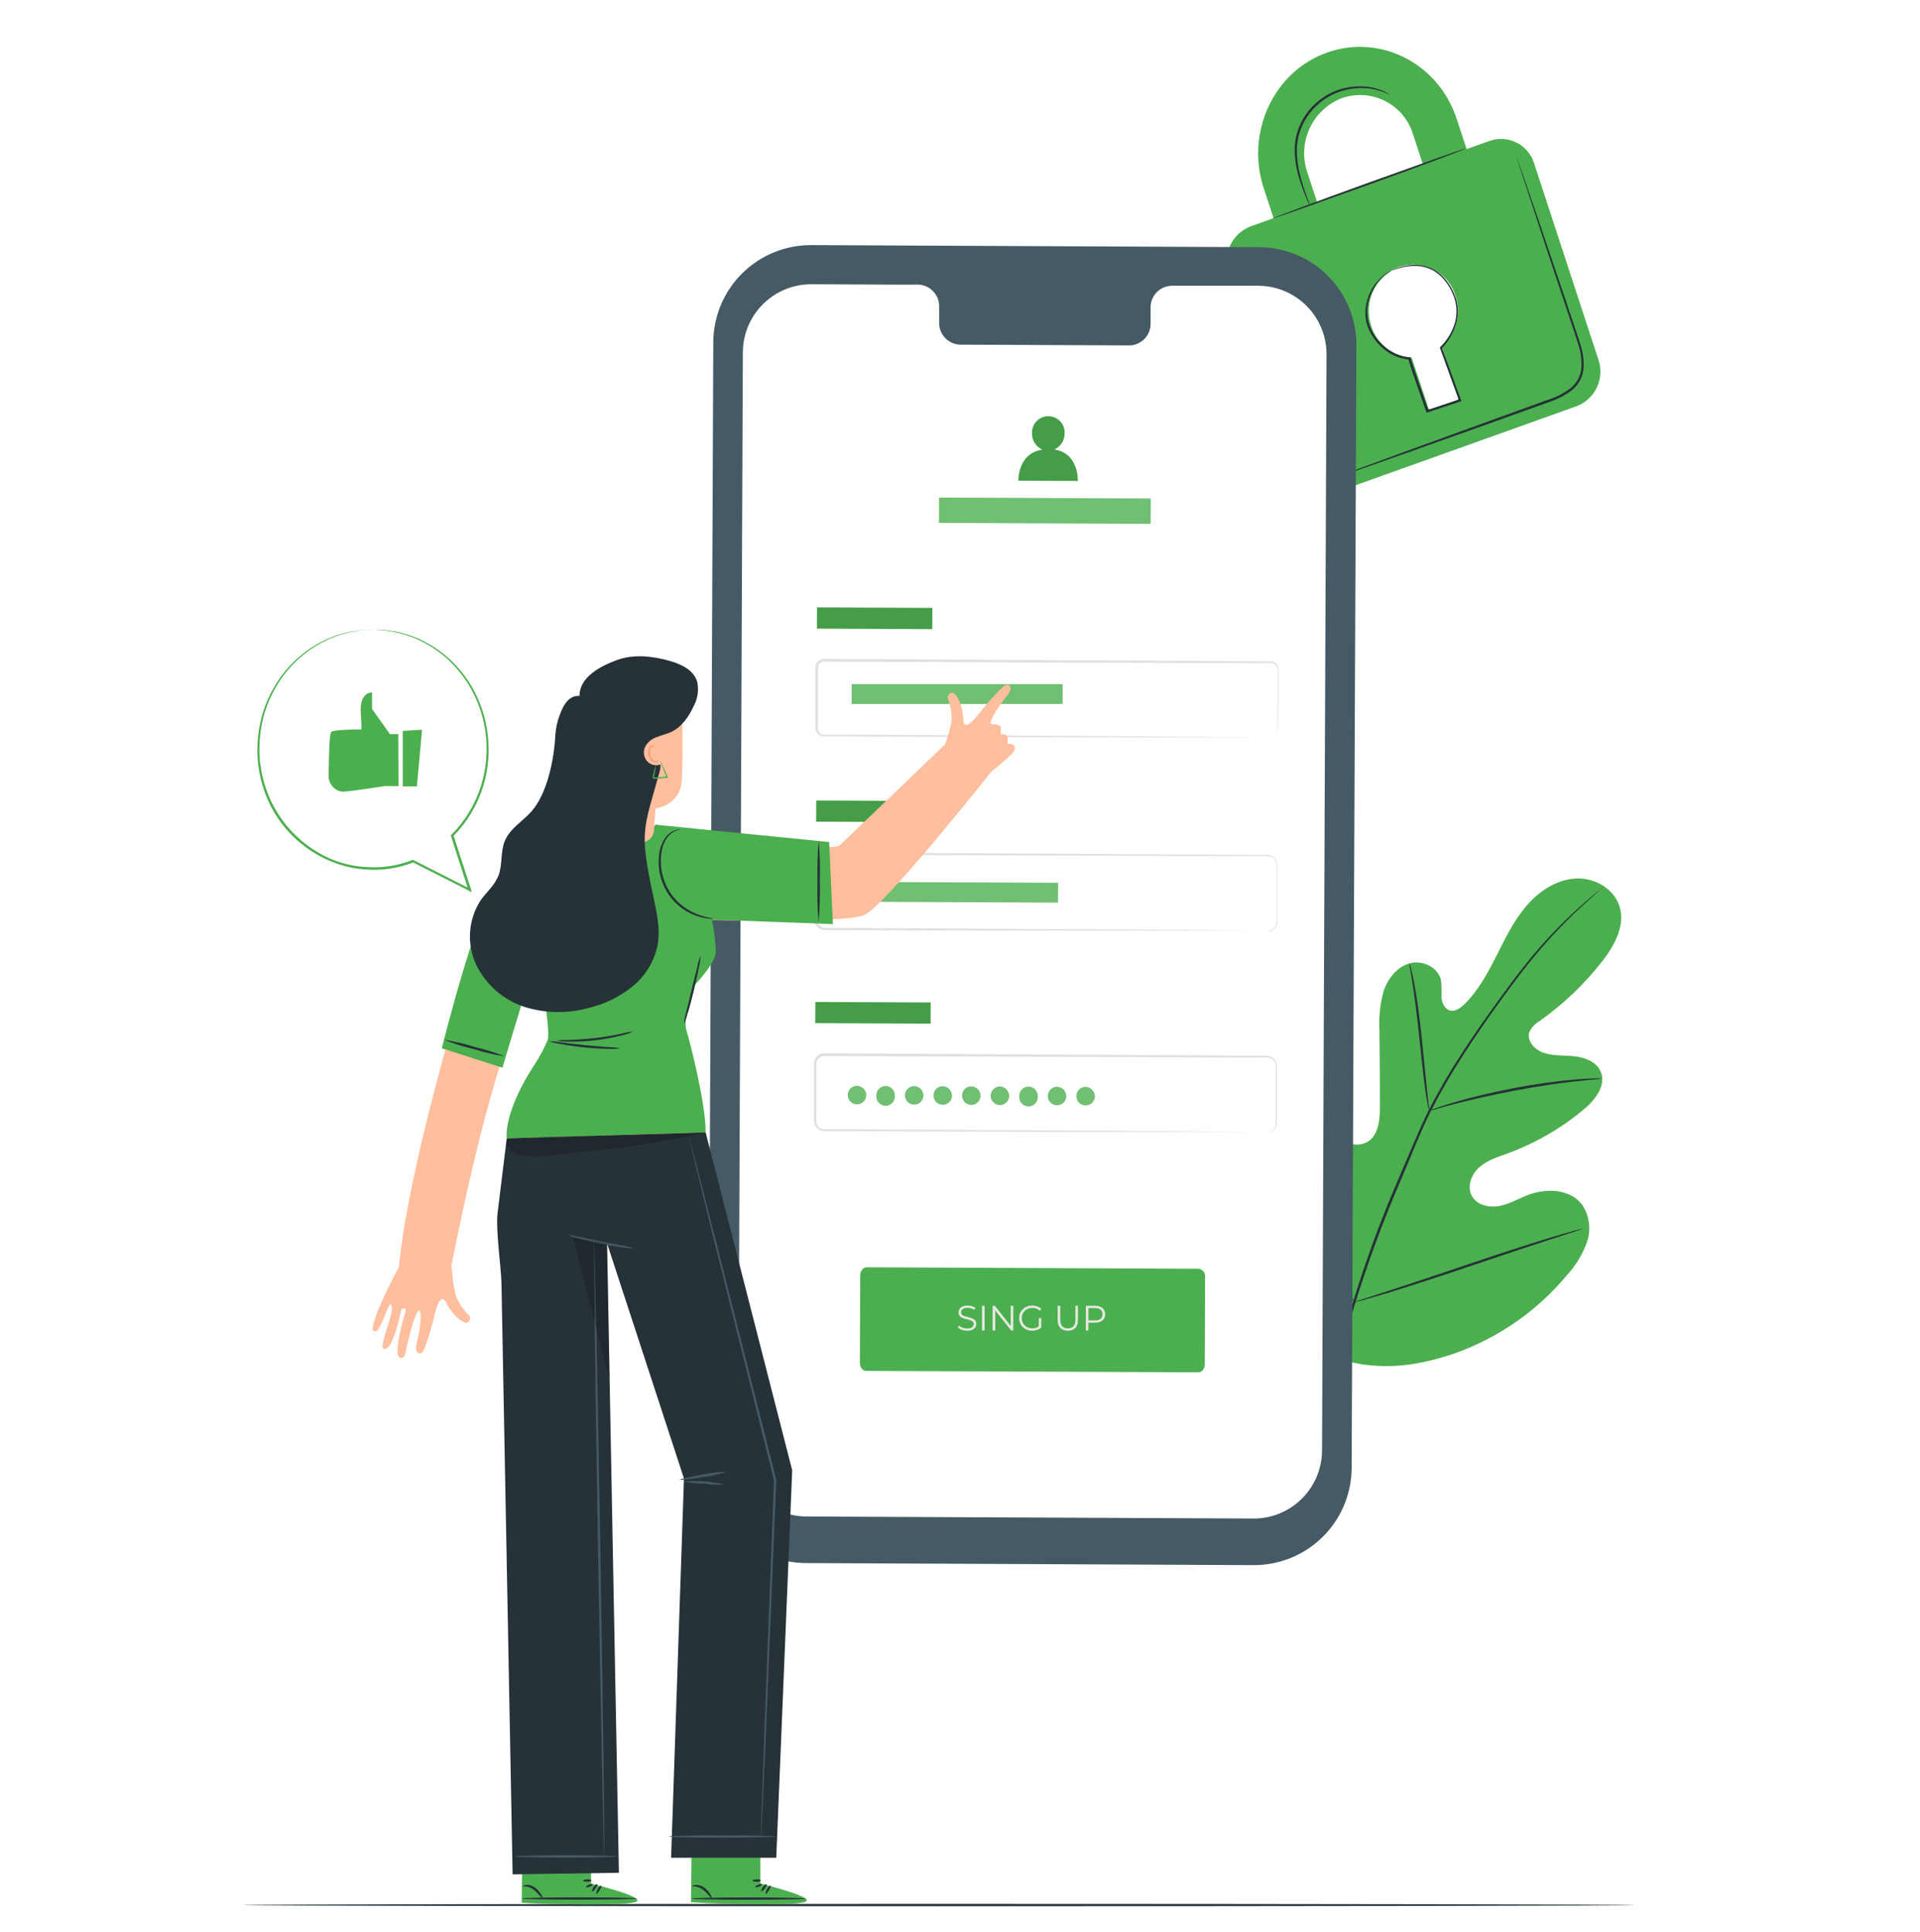 <svg width="308" height="310" viewBox="0 0 308 310" fill="none" xmlns="http://www.w3.org/2000/svg">
<g filter="url(#filter0_d_211_2361)">
<path d="M262.213 301.649C262.213 301.75 212.257 301.836 150.655 301.836C89.052 301.836 39.075 301.75 39.075 301.649C39.075 301.548 89.023 301.462 150.655 301.462C212.286 301.462 262.213 301.556 262.213 301.649Z" fill="#263238"/>
<path d="M213.538 213.579C202.423 205.817 199.905 191.407 200.344 178.451C200.416 176.293 200.179 174.005 201.207 172.113C202.236 170.221 204.639 168.919 206.574 169.825C208.178 170.58 208.876 172.451 209.776 173.998C210.975 176.058 212.734 177.736 214.847 178.839C216.221 179.559 217.926 179.99 219.286 179.242C221.157 178.213 221.372 175.645 221.358 173.487C221.358 169.473 221.334 165.463 221.286 161.458C221.157 159.308 221.375 157.151 221.934 155.07C222.603 153.027 224.092 151.135 226.128 150.559C228.164 149.984 230.703 151.171 231.163 153.272C231.243 154.161 231.264 155.055 231.228 155.948C231.286 156.847 231.703 157.833 232.545 158.106C233.386 158.379 234.264 157.753 234.912 157.12C237.127 154.962 238.638 152.149 240.041 149.372C241.444 146.595 242.818 143.739 244.832 141.373C246.847 139.006 249.631 137.128 252.746 136.948C255.861 136.768 259.105 138.682 259.882 141.703C260.659 144.725 258.897 147.811 257.005 150.264C254.149 153.906 250.784 157.116 247.012 159.797C246.276 160.199 245.688 160.827 245.336 161.588C244.868 163.027 246.228 164.465 247.645 164.919C249.249 165.451 250.99 165.286 252.681 165.487C254.372 165.688 256.17 166.422 256.81 168.005C257.688 170.206 255.846 172.508 254.041 174.019C250.415 177.041 246.298 179.418 241.868 181.048C240.286 181.623 238.624 182.134 237.343 183.242C236.063 184.35 235.3 186.285 236.07 187.803C236.84 189.321 238.818 189.803 240.48 189.494C242.142 189.184 243.616 188.292 245.199 187.695C248.156 186.58 251.969 186.781 253.832 189.335C254.409 190.215 254.775 191.217 254.899 192.262C255.024 193.306 254.905 194.366 254.551 195.357C253.831 197.329 252.723 199.137 251.292 200.673C246.581 206.303 240.459 210.58 233.552 213.069C226.696 215.443 220.344 216.09 213.531 213.594" fill="#4CAF4F"/>
<path d="M256.717 138.725C256.717 138.725 256.652 138.797 256.508 138.927L255.868 139.495C255.307 139.998 254.48 140.732 253.436 141.703C250.479 144.45 247.732 147.415 245.221 150.574C243.616 152.566 241.955 154.825 240.185 157.279C238.415 159.732 236.588 162.379 234.775 165.192C232.842 168.158 231.072 171.227 229.473 174.386C228.638 176.034 227.905 177.753 227.149 179.508L224.919 184.868C221.979 191.619 219.419 198.529 217.25 205.565C215.503 211.322 214.299 217.23 213.653 223.212C213.235 227.249 213.167 231.314 213.452 235.363C213.567 236.802 213.675 237.902 213.775 238.651C213.819 239.01 213.847 239.298 213.876 239.507V239.802C213.845 239.708 213.824 239.612 213.811 239.514C213.775 239.305 213.732 239.025 213.675 238.665C213.545 237.946 213.409 236.809 213.279 235.37C212.932 231.314 212.956 227.235 213.351 223.183C213.957 217.176 215.135 211.24 216.869 205.457C219.02 198.401 221.573 191.474 224.516 184.71L226.804 179.372C227.559 177.623 228.3 175.89 229.142 174.235C230.752 171.067 232.537 167.99 234.487 165.019C236.329 162.142 238.185 159.538 239.933 157.106C241.681 154.674 243.372 152.401 244.969 150.415C247.506 147.265 250.289 144.32 253.292 141.61C254.357 140.653 255.206 139.934 255.782 139.452L256.451 138.912C256.533 138.841 256.622 138.778 256.717 138.725Z" fill="#263238"/>
<path d="M229.235 174.221C229.134 173.924 229.064 173.618 229.027 173.307C228.911 172.71 228.782 171.868 228.631 170.775C228.322 168.616 228.005 165.66 227.667 162.386C227.329 159.113 226.948 156.149 226.631 154.012C226.466 152.948 226.322 152.092 226.221 151.495C226.142 151.189 226.101 150.875 226.099 150.559C226.223 150.848 226.312 151.149 226.365 151.459C226.523 152.048 226.703 152.897 226.904 153.969C227.314 156.128 227.717 159.063 228.055 162.343C228.394 165.624 228.681 168.501 228.904 170.739C229.012 171.746 229.106 172.602 229.178 173.285C229.234 173.594 229.253 173.908 229.235 174.221Z" fill="#263238"/>
<path d="M256.918 169.055C256.568 169.132 256.212 169.175 255.854 169.185C255.134 169.25 254.113 169.336 252.847 169.48C250.314 169.753 246.832 170.257 243.012 170.976C239.192 171.696 235.761 172.508 233.293 173.134C232.063 173.451 231.07 173.739 230.416 173.933C230.066 174.057 229.704 174.144 229.336 174.192C229.669 174.025 230.016 173.887 230.372 173.782C231.049 173.544 232.027 173.213 233.25 172.861C235.703 172.142 239.135 171.285 242.969 170.552C246.217 169.931 249.495 169.474 252.789 169.185C254.062 169.077 255.091 169.034 255.811 169.019C256.18 168.994 256.551 169.006 256.918 169.055Z" fill="#263238"/>
<path d="M217.221 204.954C217.145 204.85 217.082 204.736 217.034 204.616L216.559 203.616C216.149 202.745 215.595 201.457 214.934 199.882C213.595 196.717 211.89 192.285 210.078 187.364C208.265 182.443 206.596 178.012 205.329 174.811C204.711 173.257 204.2 171.983 203.819 171.034L203.416 170.005C203.36 169.886 203.321 169.76 203.301 169.631C203.377 169.735 203.44 169.849 203.488 169.969L203.963 170.969C204.365 171.839 204.927 173.127 205.588 174.703C206.927 177.868 208.632 182.3 210.444 187.22C212.257 192.141 213.926 196.573 215.193 199.774C215.811 201.328 216.322 202.601 216.696 203.551C216.862 203.961 216.998 204.27 217.106 204.58C217.162 204.698 217.201 204.824 217.221 204.954Z" fill="#263238"/>
<path d="M253.969 193.105C253.854 193.171 253.73 193.222 253.602 193.256L252.537 193.616L248.602 194.889C245.278 195.968 240.689 197.508 235.653 199.206C230.617 200.903 226.005 202.414 222.66 203.421C220.991 203.932 219.632 204.321 218.689 204.58L217.603 204.86C217.477 204.9 217.346 204.927 217.214 204.939C217.33 204.873 217.453 204.822 217.581 204.788L218.646 204.428L222.581 203.155C225.905 202.076 230.495 200.536 235.53 198.839C240.566 197.141 245.17 195.63 248.516 194.623C250.192 194.112 251.544 193.724 252.494 193.465L253.58 193.184C253.707 193.144 253.837 193.117 253.969 193.105Z" fill="#263238"/>
<path d="M238.976 18.599L235.271 19.923L233.681 15.081C230.76 6.153 221.451 1.412 212.897 4.427C204.344 7.441 199.79 17.232 202.711 26.16L204.301 31.002L200.581 32.332C199.163 32.883 198.011 33.958 197.365 35.335C196.72 36.713 196.63 38.286 197.114 39.728L207.423 71.231C207.637 71.945 207.992 72.608 208.468 73.182C208.943 73.756 209.529 74.228 210.191 74.571C210.852 74.914 211.576 75.121 212.319 75.178C213.062 75.236 213.809 75.144 214.516 74.907L252.911 61.173C254.348 60.624 255.516 59.539 256.169 58.147C256.823 56.754 256.911 55.162 256.414 53.706L246.098 22.203C245.878 21.491 245.518 20.831 245.037 20.261C244.557 19.692 243.967 19.225 243.302 18.889C242.638 18.552 241.912 18.353 241.169 18.304C240.425 18.254 239.68 18.354 238.976 18.599ZM209.71 23.635C208.923 21.313 209.064 18.777 210.105 16.558C211.146 14.338 213.005 12.608 215.293 11.729C216.423 11.342 217.619 11.187 218.81 11.273C220.001 11.358 221.163 11.683 222.226 12.228C223.289 12.772 224.231 13.525 224.996 14.442C225.762 15.359 226.335 16.42 226.681 17.563L228.264 22.405L211.293 28.476L209.71 23.635ZM231.293 51.591L233.926 59.634C233.974 59.795 233.958 59.969 233.882 60.119C233.806 60.269 233.674 60.384 233.516 60.44L229.825 61.756C229.678 61.797 229.521 61.779 229.387 61.707C229.253 61.634 229.152 61.513 229.106 61.368L226.451 53.361C224.987 53.281 223.583 52.756 222.426 51.856C221.269 50.956 220.414 49.724 219.976 48.325C219.351 46.475 219.465 44.455 220.295 42.688C221.125 40.92 222.607 39.543 224.43 38.843C225.33 38.535 226.282 38.412 227.231 38.481C228.18 38.549 229.105 38.808 229.951 39.242C230.798 39.675 231.549 40.275 232.158 41.005C232.768 41.735 233.225 42.58 233.501 43.49C233.964 44.912 234.002 46.437 233.611 47.88C233.22 49.322 232.417 50.62 231.3 51.612L231.293 51.591Z" fill="#4CAF4F"/>
<path d="M235.105 19.836C235.105 19.937 228.235 22.52 219.688 25.591C211.142 28.663 204.171 31.131 204.135 31.059C204.099 30.987 211.005 28.383 219.559 25.304C228.113 22.225 235.069 19.743 235.105 19.836Z" fill="#263238"/>
<path d="M243.264 21.16C243.295 21.222 243.322 21.287 243.343 21.354C243.4 21.498 243.465 21.685 243.551 21.915C243.738 22.441 243.997 23.167 244.321 24.073L247.084 32.117C248.235 35.526 249.609 39.569 251.134 44.059C251.853 46.31 252.702 48.656 253.493 51.123C253.917 52.395 254.1 53.734 254.033 55.073C253.972 55.769 253.774 56.446 253.45 57.066C253.105 57.683 252.643 58.227 252.091 58.67C250.979 59.481 249.746 60.11 248.436 60.533L244.731 61.864L237.717 64.375L225.839 68.605L217.818 71.425L215.66 72.144L215.084 72.331C215.023 72.359 214.957 72.376 214.89 72.382C214.89 72.382 214.948 72.382 215.07 72.295L215.631 72.072L217.789 71.259L225.768 68.324L237.623 64.008L244.623 61.475L248.328 60.137C249.6 59.732 250.798 59.122 251.875 58.332C252.389 57.921 252.819 57.416 253.141 56.843C253.446 56.27 253.629 55.64 253.681 54.994C253.747 53.704 253.571 52.413 253.163 51.188C252.386 48.742 251.565 46.375 250.824 44.123C249.328 39.627 247.947 35.57 246.853 32.16C245.76 28.75 244.839 26.009 244.206 24.081C243.904 23.138 243.674 22.404 243.487 21.872L243.314 21.297C243.292 21.253 243.275 21.207 243.264 21.16Z" fill="#263238"/>
<path d="M223.005 11.239C223.005 11.239 222.624 11.052 221.919 10.765C220.914 10.379 219.851 10.165 218.775 10.132C217.18 10.077 215.593 10.377 214.127 11.009C212.346 11.797 210.822 13.071 209.732 14.685C208.634 16.295 208.045 18.197 208.041 20.146C208.056 21.743 208.299 23.329 208.761 24.858C209.135 26.167 209.523 27.21 209.782 27.937C209.935 28.306 210.06 28.686 210.156 29.073C209.952 28.729 209.781 28.365 209.646 27.987C209.351 27.268 208.926 26.246 208.509 24.93C207.997 23.385 207.718 21.773 207.682 20.146C207.662 18.124 208.265 16.145 209.408 14.477C210.537 12.803 212.122 11.49 213.976 10.693C215.487 10.057 217.124 9.776 218.76 9.873C219.86 9.929 220.94 10.185 221.947 10.628C222.217 10.752 222.477 10.896 222.724 11.06C222.827 11.105 222.921 11.165 223.005 11.239Z" fill="#263238"/>
<path d="M223.336 39.39C223.451 39.32 223.571 39.26 223.696 39.21C224.056 39.047 224.429 38.915 224.811 38.814C225.417 38.635 226.043 38.529 226.674 38.498C227.533 38.452 228.392 38.581 229.199 38.879C231.041 39.526 232.732 41.404 233.566 43.915C233.966 45.262 233.966 46.697 233.566 48.044C233.122 49.507 232.327 50.838 231.25 51.922L231.293 51.727C232.25 54.353 233.293 57.202 234.372 60.173L234.437 60.353L234.257 60.418L232.609 60.965L229.012 62.166L228.832 62.224L228.775 62.044C227.789 59.066 226.71 56.288 225.897 53.562L226.055 53.684C224.649 53.568 223.308 53.04 222.199 52.166C221.196 51.394 220.374 50.412 219.789 49.289C219.262 48.293 218.999 47.178 219.027 46.051C219.06 44.9 219.348 43.77 219.869 42.743C220.39 41.715 221.132 40.816 222.041 40.109C222.416 39.805 222.836 39.562 223.286 39.39C222.879 39.631 222.486 39.892 222.106 40.174C221.107 41.019 220.342 42.106 219.883 43.332C219.489 44.256 219.305 45.256 219.344 46.26C219.382 47.264 219.643 48.246 220.106 49.138C220.681 50.218 221.483 51.161 222.458 51.9C223.516 52.73 224.795 53.231 226.135 53.339H226.257L226.293 53.447C227.084 56.123 228.171 58.922 229.17 61.914L228.933 61.799L232.53 60.598L234.17 60.044L234.055 60.288C232.983 57.317 231.947 54.461 230.998 51.835V51.727L231.084 51.641C232.13 50.602 232.91 49.326 233.357 47.922C233.739 46.633 233.739 45.261 233.357 43.972C232.573 41.555 230.955 39.721 229.199 39.073C228.422 38.773 227.593 38.634 226.76 38.663C226.139 38.677 225.521 38.762 224.919 38.915C223.847 39.181 223.343 39.426 223.336 39.39Z" fill="#263238"/>
<path d="M201.099 247.111L129.238 246.78C125.088 246.757 121.117 245.088 118.196 242.139C115.276 239.191 113.646 235.204 113.663 231.054L114.425 50.907C114.434 48.851 114.847 46.817 115.642 44.921C116.438 43.025 117.599 41.304 119.059 39.857C120.52 38.41 122.251 37.265 124.154 36.487C126.058 35.709 128.096 35.315 130.152 35.325L202.006 35.656C206.156 35.677 210.128 37.344 213.049 40.291C215.971 43.239 217.603 47.225 217.588 51.375L216.826 231.514C216.817 233.571 216.404 235.606 215.609 237.503C214.814 239.4 213.653 241.121 212.193 242.57C210.732 244.018 209.001 245.164 207.098 245.944C205.194 246.723 203.156 247.119 201.099 247.111Z" fill="#455A64"/>
<path d="M201.898 41.85H187.97C187.516 41.858 187.068 41.956 186.651 42.138C186.234 42.32 185.858 42.582 185.542 42.909C185.227 43.236 184.979 43.623 184.813 44.046C184.647 44.469 184.566 44.921 184.575 45.375V47.9C184.583 48.354 184.502 48.806 184.336 49.228C184.17 49.651 183.922 50.037 183.607 50.364C183.291 50.69 182.915 50.952 182.498 51.133C182.081 51.314 181.633 51.411 181.179 51.418L154.029 51.296C153.11 51.271 152.239 50.883 151.606 50.217C150.974 49.551 150.632 48.66 150.655 47.742V45.217C150.678 44.3 150.337 43.41 149.706 42.744C149.074 42.078 148.205 41.689 147.288 41.663H142.389L130.195 41.605C127.294 41.588 124.505 42.721 122.438 44.755C120.371 46.79 119.195 49.561 119.166 52.461L118.447 228.299C118.44 229.737 118.717 231.163 119.262 232.495C119.806 233.827 120.608 235.039 121.62 236.061C122.633 237.083 123.837 237.895 125.164 238.452C126.491 239.009 127.914 239.299 129.353 239.305L201.064 239.636C202.503 239.643 203.93 239.366 205.263 238.821C206.596 238.276 207.808 237.474 208.831 236.461C209.854 235.447 210.667 234.242 211.224 232.915C211.781 231.587 212.071 230.163 212.078 228.723L212.797 52.886C212.814 49.977 211.676 47.181 209.632 45.112C207.588 43.042 204.806 41.869 201.898 41.85Z" fill="white"/>
<path d="M192.251 216.176L138.928 215.946C138.374 215.946 137.928 215.342 137.936 214.608L137.993 200.659C137.993 199.939 138.446 199.321 139 199.321L192.323 199.565C192.63 199.618 192.904 199.788 193.089 200.039C193.274 200.289 193.355 200.602 193.316 200.911L193.265 214.846C193.265 215.587 192.805 216.184 192.251 216.176Z" fill="#4CAF4F"/>
<path d="M155.14 209.499C154.846 209.499 154.563 209.452 154.291 209.358C154.024 209.26 153.816 209.135 153.669 208.984L153.833 208.662C153.973 208.797 154.159 208.913 154.393 209.007C154.631 209.097 154.88 209.143 155.14 209.143C155.389 209.143 155.591 209.113 155.746 209.052C155.905 208.988 156.02 208.903 156.091 208.797C156.167 208.692 156.205 208.575 156.205 208.447C156.205 208.292 156.159 208.167 156.069 208.073C155.982 207.979 155.867 207.905 155.723 207.852C155.58 207.796 155.422 207.747 155.248 207.705C155.074 207.664 154.901 207.62 154.727 207.575C154.554 207.526 154.393 207.462 154.246 207.382C154.103 207.303 153.986 207.199 153.895 207.071C153.808 206.939 153.765 206.767 153.765 206.556C153.765 206.36 153.816 206.181 153.918 206.018C154.024 205.852 154.184 205.72 154.399 205.622C154.614 205.52 154.89 205.469 155.225 205.469C155.448 205.469 155.669 205.501 155.888 205.566C156.106 205.626 156.295 205.711 156.454 205.82L156.312 206.154C156.142 206.041 155.961 205.958 155.769 205.905C155.58 205.852 155.397 205.826 155.22 205.826C154.982 205.826 154.786 205.858 154.631 205.922C154.476 205.986 154.361 206.073 154.286 206.183C154.214 206.288 154.178 206.409 154.178 206.545C154.178 206.7 154.222 206.824 154.308 206.918C154.399 207.013 154.516 207.086 154.659 207.139C154.806 207.192 154.967 207.239 155.14 207.281C155.314 207.322 155.486 207.367 155.655 207.416C155.829 207.465 155.988 207.53 156.131 207.609C156.278 207.684 156.395 207.786 156.482 207.915C156.572 208.043 156.618 208.211 156.618 208.418C156.618 208.611 156.565 208.79 156.459 208.956C156.354 209.118 156.191 209.25 155.972 209.352C155.757 209.45 155.48 209.499 155.14 209.499ZM157.53 209.465V205.503H157.949V209.465H157.53ZM159.238 209.465V205.503H159.583L162.317 208.945H162.136V205.503H162.549V209.465H162.204L159.476 206.024H159.657V209.465H159.238ZM165.58 209.499C165.278 209.499 164.999 209.45 164.742 209.352C164.49 209.25 164.269 209.109 164.08 208.928C163.895 208.747 163.75 208.533 163.644 208.288C163.542 208.043 163.491 207.775 163.491 207.484C163.491 207.194 163.542 206.926 163.644 206.681C163.75 206.435 163.897 206.222 164.086 206.041C164.274 205.86 164.495 205.72 164.748 205.622C165.005 205.52 165.284 205.469 165.586 205.469C165.888 205.469 166.163 205.517 166.412 205.611C166.665 205.705 166.88 205.849 167.057 206.041L166.797 206.307C166.631 206.141 166.448 206.022 166.248 205.951C166.048 205.879 165.833 205.843 165.603 205.843C165.357 205.843 165.131 205.884 164.923 205.967C164.72 206.047 164.54 206.162 164.386 206.313C164.235 206.46 164.116 206.633 164.029 206.833C163.946 207.03 163.905 207.247 163.905 207.484C163.905 207.718 163.946 207.935 164.029 208.135C164.116 208.335 164.235 208.511 164.386 208.662C164.54 208.809 164.72 208.924 164.923 209.007C165.131 209.086 165.356 209.126 165.597 209.126C165.823 209.126 166.037 209.092 166.237 209.024C166.44 208.956 166.627 208.841 166.797 208.679L167.035 208.996C166.846 209.162 166.625 209.288 166.372 209.375C166.12 209.458 165.855 209.499 165.58 209.499ZM166.633 208.945V207.484H167.035V208.996L166.633 208.945ZM171.297 209.499C170.792 209.499 170.394 209.354 170.103 209.063C169.813 208.773 169.667 208.343 169.667 207.773V205.503H170.086V207.756C170.086 208.224 170.192 208.569 170.403 208.792C170.614 209.014 170.913 209.126 171.297 209.126C171.686 209.126 171.986 209.014 172.197 208.792C172.409 208.569 172.514 208.224 172.514 207.756V205.503H172.922V207.773C172.922 208.343 172.777 208.773 172.486 209.063C172.199 209.354 171.803 209.499 171.297 209.499ZM174.184 209.465V205.503H175.667C176.003 205.503 176.291 205.558 176.533 205.668C176.774 205.773 176.959 205.928 177.088 206.132C177.22 206.332 177.286 206.575 177.286 206.862C177.286 207.141 177.22 207.382 177.088 207.586C176.959 207.786 176.774 207.941 176.533 208.05C176.291 208.16 176.003 208.214 175.667 208.214H174.416L174.603 208.016V209.465H174.184ZM174.603 208.05L174.416 207.847H175.656C176.052 207.847 176.352 207.762 176.555 207.592C176.763 207.418 176.867 207.175 176.867 206.862C176.867 206.545 176.763 206.3 176.555 206.126C176.352 205.952 176.052 205.866 175.656 205.866H174.416L174.603 205.668V208.05Z" fill="#E8E8E3"/>
<path d="M149.564 93.539L131.061 93.455L131.046 96.851L149.549 96.935L149.564 93.539Z" fill="#4CAF4F"/>
<path opacity="0.1" d="M149.564 93.539L131.061 93.455L131.046 96.851L149.549 96.935L149.564 93.539Z" fill="black"/>
<path d="M203.804 114.388C203.949 114.373 204.092 114.339 204.229 114.287C204.428 114.209 204.601 114.077 204.728 113.905C204.855 113.733 204.932 113.529 204.948 113.316C204.948 112.172 204.948 110.503 204.948 108.359C204.948 107.287 204.948 106.086 204.948 104.762C204.948 104.438 204.948 104.1 204.948 103.762C204.995 103.434 204.923 103.1 204.747 102.82C204.647 102.685 204.519 102.576 204.37 102.5C204.222 102.423 204.057 102.383 203.89 102.381H202.768H192.373L132.202 102.158C132.048 102.155 131.895 102.19 131.757 102.259C131.62 102.328 131.501 102.429 131.41 102.553C131.237 102.835 131.17 103.169 131.223 103.496C131.223 104.215 131.223 104.935 131.223 105.654C131.223 107.093 131.223 108.532 131.223 109.971C131.223 110.69 131.223 111.409 131.223 112.129C131.193 112.464 131.193 112.801 131.223 113.136C131.261 113.28 131.331 113.413 131.429 113.525C131.526 113.637 131.648 113.726 131.784 113.783C131.926 113.84 132.078 113.867 132.23 113.863H135.892L151.87 113.949L178.92 114.114L197.157 114.258L202.114 114.316H203.401C203.696 114.316 203.84 114.316 203.84 114.316H203.401H202.114H197.157H178.92L151.87 114.229L135.892 114.165H132.23C132.029 114.173 131.828 114.139 131.64 114.064C131.451 113.983 131.283 113.86 131.148 113.704C131.013 113.548 130.916 113.364 130.864 113.165C130.822 112.976 130.807 112.782 130.82 112.589V112.057C130.82 111.337 130.82 110.618 130.82 109.899C130.82 108.46 130.82 107.021 130.82 105.582C130.82 104.863 130.82 104.143 130.82 103.424C130.807 103.232 130.807 103.04 130.82 102.848C130.847 102.637 130.929 102.436 131.058 102.266C131.182 102.092 131.346 101.951 131.537 101.855C131.727 101.758 131.938 101.709 132.151 101.712L192.322 102.043L202.718 102.115H203.84C204.038 102.115 204.233 102.163 204.408 102.254C204.583 102.345 204.734 102.478 204.847 102.64C205.05 102.953 205.132 103.329 205.077 103.697C205.077 104.035 205.077 104.374 205.077 104.697C205.077 106.007 205.077 107.208 205.077 108.294C205.077 110.453 205.027 112.107 205.013 113.258C204.995 113.48 204.915 113.691 204.781 113.868C204.647 114.046 204.465 114.181 204.257 114.258C204.121 114.343 203.964 114.387 203.804 114.388Z" fill="#E0E0E0"/>
<path d="M170.46 105.769H136.619V108.942H170.46V105.769Z" fill="#4CAF4F"/>
<path opacity="0.2" d="M170.46 105.769H136.619V108.942H170.46V105.769Z" fill="white"/>
<path d="M149.438 124.516L130.935 124.432L130.92 127.828L149.423 127.912L149.438 124.516Z" fill="#4CAF4F"/>
<path opacity="0.1" d="M149.438 124.516L130.935 124.432L130.92 127.828L149.423 127.912L149.438 124.516Z" fill="black"/>
<path d="M203.337 145.365C203.482 145.347 203.626 145.321 203.768 145.286C203.969 145.222 204.154 145.116 204.31 144.974C204.467 144.833 204.591 144.66 204.675 144.466C204.788 144.176 204.832 143.863 204.804 143.552C204.804 143.207 204.804 142.833 204.804 142.416C204.804 141.581 204.804 140.632 204.804 139.538V134.97C204.838 134.639 204.765 134.306 204.595 134.02C204.418 133.727 204.139 133.509 203.811 133.409C203.453 133.345 203.088 133.326 202.725 133.351H192.373L132.41 133.128C132.088 133.129 131.776 133.247 131.534 133.46C131.292 133.673 131.136 133.967 131.094 134.287C131.094 134.97 131.094 135.725 131.094 136.445C131.094 137.884 131.094 139.322 131.094 140.761C131.094 141.481 131.094 142.2 131.094 142.919C131.067 143.256 131.081 143.594 131.137 143.927C131.227 144.218 131.412 144.472 131.662 144.646C131.928 144.815 132.24 144.895 132.554 144.876H133.554H135.633L151.554 144.955L178.51 145.121L196.682 145.265L201.624 145.322H196.682H178.51L151.539 145.293L135.619 145.236H132.489C132.1 145.259 131.714 145.155 131.389 144.941C131.061 144.714 130.822 144.381 130.712 143.998C130.648 143.633 130.629 143.261 130.655 142.891C130.655 142.171 130.655 141.452 130.655 140.732C130.655 139.294 130.655 137.855 130.655 136.416C130.655 135.697 130.655 134.977 130.655 134.258C130.707 133.846 130.908 133.468 131.219 133.194C131.53 132.92 131.931 132.769 132.346 132.769L192.308 133.099L202.66 133.179C203.046 133.155 203.433 133.182 203.811 133.258C204.185 133.38 204.5 133.636 204.696 133.977C204.882 134.294 204.963 134.662 204.926 135.027C204.926 135.366 204.926 135.697 204.926 136.027C204.926 137.33 204.926 138.524 204.926 139.624C204.926 140.725 204.926 141.653 204.926 142.502C204.926 142.912 204.926 143.293 204.926 143.646C204.953 143.968 204.901 144.291 204.775 144.588C204.682 144.787 204.547 144.963 204.379 145.104C204.212 145.246 204.015 145.35 203.804 145.409C203.647 145.422 203.489 145.407 203.337 145.365Z" fill="#E0E0E0"/>
<path d="M149.298 156.838L130.795 156.754L130.78 160.15L149.283 160.234L149.298 156.838Z" fill="#4CAF4F"/>
<path opacity="0.1" d="M149.298 156.838L130.795 156.754L130.78 160.15L149.283 160.234L149.298 156.838Z" fill="black"/>
<path d="M203.193 177.674C203.338 177.657 203.482 177.63 203.624 177.595C203.824 177.531 204.009 177.426 204.165 177.286C204.321 177.145 204.446 176.974 204.531 176.782C204.644 176.491 204.688 176.178 204.66 175.868C204.66 175.516 204.66 175.149 204.66 174.724C204.66 173.897 204.66 172.94 204.66 171.847V167.278C204.695 166.948 204.621 166.615 204.452 166.329C204.27 166.041 203.992 165.827 203.667 165.724C203.309 165.658 202.945 165.636 202.581 165.66H192.229L132.266 165.437C131.944 165.437 131.633 165.555 131.39 165.768C131.148 165.981 130.992 166.275 130.95 166.595C130.95 167.314 130.95 168.034 130.95 168.753C130.95 170.192 130.95 171.631 130.95 173.07C130.95 173.789 130.95 174.508 130.95 175.228C130.923 175.562 130.938 175.897 130.993 176.228C131.079 176.521 131.265 176.776 131.518 176.947C131.782 177.12 132.096 177.2 132.41 177.177H135.54L151.46 177.264L178.416 177.429L196.589 177.573L201.531 177.631H196.589H178.416L151.46 177.551L135.54 177.487H132.41C132.021 177.513 131.634 177.409 131.31 177.192C130.982 176.965 130.743 176.632 130.633 176.249C130.569 175.884 130.55 175.512 130.576 175.141C130.576 174.422 130.576 173.703 130.576 172.983C130.576 171.544 130.576 170.106 130.576 168.667C130.576 167.947 130.576 167.228 130.576 166.473C130.627 166.062 130.826 165.684 131.136 165.41C131.446 165.135 131.845 164.984 132.259 164.983L192.222 165.314L202.574 165.393C202.959 165.37 203.346 165.396 203.725 165.473C204.099 165.595 204.414 165.851 204.61 166.192C204.796 166.509 204.877 166.877 204.84 167.242C204.84 167.58 204.84 167.919 204.84 168.242C204.84 169.544 204.84 170.739 204.84 171.839C204.84 172.94 204.84 173.868 204.84 174.717C204.84 175.127 204.84 175.508 204.84 175.861C204.868 176.183 204.816 176.506 204.689 176.803C204.596 177.002 204.461 177.178 204.293 177.319C204.125 177.461 203.929 177.565 203.718 177.623C203.549 177.681 203.369 177.698 203.193 177.674Z" fill="#E0E0E0"/>
<path d="M169.737 137.644L135.897 137.49L135.883 140.663L169.723 140.816L169.737 137.644Z" fill="#4CAF4F"/>
<path opacity="0.2" d="M169.737 137.644L135.897 137.49L135.883 140.663L169.723 140.816L169.737 137.644Z" fill="white"/>
<path d="M138.957 171.804C138.936 172.093 138.83 172.37 138.653 172.6C138.476 172.829 138.235 173.002 137.961 173.097C137.687 173.191 137.39 173.203 137.109 173.13C136.828 173.058 136.575 172.905 136.38 172.69C136.186 172.474 136.058 172.207 136.014 171.92C135.97 171.633 136.011 171.34 136.132 171.076C136.254 170.813 136.45 170.59 136.696 170.437C136.942 170.284 137.228 170.206 137.518 170.214C137.919 170.236 138.295 170.415 138.564 170.713C138.834 171.011 138.975 171.403 138.957 171.804Z" fill="#4CAF4F"/>
<path d="M143.539 171.825C143.554 172.028 143.526 172.231 143.458 172.423C143.39 172.615 143.284 172.79 143.145 172.939C143.006 173.088 142.838 173.206 142.652 173.287C142.466 173.368 142.264 173.41 142.061 173.41C141.858 173.41 141.657 173.368 141.47 173.287C141.284 173.206 141.116 173.088 140.977 172.939C140.839 172.79 140.732 172.615 140.664 172.423C140.596 172.231 140.569 172.028 140.583 171.825C140.569 171.622 140.596 171.419 140.664 171.227C140.732 171.035 140.839 170.86 140.977 170.711C141.116 170.562 141.284 170.444 141.47 170.363C141.657 170.282 141.858 170.24 142.061 170.24C142.264 170.24 142.466 170.282 142.652 170.363C142.838 170.444 143.006 170.562 143.145 170.711C143.284 170.86 143.39 171.035 143.458 171.227C143.526 171.419 143.554 171.622 143.539 171.825Z" fill="#4CAF4F"/>
<path d="M148.129 171.847C148.108 172.136 148.002 172.413 147.825 172.643C147.648 172.872 147.408 173.045 147.133 173.14C146.859 173.234 146.563 173.246 146.282 173.173C146.001 173.101 145.747 172.948 145.553 172.733C145.358 172.517 145.231 172.25 145.187 171.963C145.143 171.676 145.184 171.383 145.305 171.119C145.426 170.856 145.622 170.633 145.868 170.48C146.115 170.327 146.401 170.249 146.691 170.257C147.091 170.281 147.465 170.461 147.734 170.758C148.003 171.055 148.145 171.446 148.129 171.847Z" fill="#4CAF4F"/>
<path d="M152.712 171.868C152.691 172.158 152.585 172.434 152.408 172.664C152.231 172.894 151.99 173.067 151.716 173.161C151.441 173.256 151.145 173.267 150.864 173.195C150.583 173.123 150.33 172.969 150.135 172.754C149.94 172.539 149.813 172.272 149.769 171.985C149.725 171.698 149.766 171.405 149.887 171.141C150.009 170.877 150.204 170.655 150.451 170.502C150.697 170.348 150.983 170.271 151.273 170.278C151.673 170.303 152.048 170.482 152.317 170.78C152.586 171.077 152.728 171.468 152.712 171.868Z" fill="#4CAF4F"/>
<path d="M157.294 171.883C157.275 172.172 157.17 172.45 156.994 172.681C156.817 172.912 156.577 173.086 156.303 173.181C156.028 173.276 155.732 173.289 155.451 173.218C155.169 173.146 154.915 172.993 154.719 172.778C154.524 172.563 154.396 172.296 154.352 172.009C154.307 171.722 154.348 171.428 154.469 171.164C154.59 170.9 154.786 170.677 155.032 170.523C155.279 170.37 155.565 170.292 155.856 170.3C156.254 170.324 156.628 170.503 156.897 170.799C157.166 171.094 157.308 171.483 157.294 171.883Z" fill="#4CAF4F"/>
<path d="M161.884 171.904C161.865 172.193 161.761 172.469 161.587 172.699C161.412 172.929 161.174 173.103 160.902 173.2C160.629 173.297 160.335 173.312 160.054 173.243C159.773 173.174 159.519 173.025 159.322 172.814C159.125 172.602 158.994 172.338 158.945 172.053C158.896 171.768 158.932 171.475 159.048 171.211C159.163 170.946 159.354 170.72 159.596 170.563C159.838 170.405 160.121 170.321 160.41 170.322C160.815 170.337 161.198 170.512 161.474 170.808C161.75 171.105 161.898 171.499 161.884 171.904Z" fill="#4CAF4F"/>
<path d="M166.467 171.926C166.481 172.129 166.454 172.332 166.386 172.524C166.318 172.715 166.211 172.891 166.073 173.04C165.934 173.188 165.766 173.307 165.58 173.388C165.393 173.469 165.192 173.511 164.989 173.511C164.785 173.511 164.584 173.469 164.398 173.388C164.211 173.307 164.044 173.188 163.905 173.04C163.766 172.891 163.66 172.715 163.592 172.524C163.524 172.332 163.496 172.129 163.51 171.926C163.496 171.723 163.524 171.519 163.592 171.328C163.66 171.136 163.766 170.96 163.905 170.812C164.044 170.663 164.211 170.545 164.398 170.463C164.584 170.382 164.785 170.341 164.989 170.341C165.192 170.341 165.393 170.382 165.58 170.463C165.766 170.545 165.934 170.663 166.073 170.812C166.211 170.96 166.318 171.136 166.386 171.328C166.454 171.519 166.481 171.723 166.467 171.926Z" fill="#4CAF4F"/>
<path d="M171.05 171.947C171.03 172.236 170.927 172.512 170.752 172.742C170.577 172.973 170.339 173.147 170.067 173.243C169.795 173.34 169.5 173.355 169.219 173.286C168.939 173.218 168.684 173.068 168.487 172.857C168.29 172.646 168.159 172.381 168.111 172.096C168.062 171.812 168.098 171.519 168.213 171.254C168.329 170.989 168.519 170.764 168.761 170.606C169.003 170.448 169.286 170.364 169.575 170.365C169.98 170.38 170.363 170.555 170.639 170.851C170.916 171.148 171.063 171.542 171.05 171.947Z" fill="#4CAF4F"/>
<path d="M175.632 171.969C175.613 172.259 175.508 172.536 175.332 172.767C175.155 172.998 174.915 173.172 174.641 173.267C174.366 173.363 174.07 173.376 173.788 173.304C173.507 173.232 173.253 173.08 173.057 172.865C172.862 172.65 172.734 172.382 172.689 172.095C172.645 171.808 172.686 171.514 172.807 171.25C172.928 170.986 173.124 170.763 173.37 170.61C173.617 170.456 173.903 170.378 174.194 170.386C174.592 170.41 174.966 170.589 175.235 170.885C175.504 171.181 175.646 171.57 175.632 171.969Z" fill="#4CAF4F"/>
<g opacity="0.2">
<path d="M138.957 171.804C138.936 172.093 138.83 172.37 138.653 172.6C138.476 172.829 138.235 173.002 137.961 173.097C137.687 173.191 137.39 173.203 137.109 173.13C136.828 173.058 136.575 172.905 136.38 172.69C136.186 172.474 136.058 172.207 136.014 171.92C135.97 171.633 136.011 171.34 136.132 171.076C136.254 170.813 136.45 170.59 136.696 170.437C136.942 170.284 137.228 170.206 137.518 170.214C137.919 170.236 138.295 170.415 138.564 170.713C138.834 171.011 138.975 171.403 138.957 171.804Z" fill="white"/>
<path d="M143.539 171.825C143.554 172.028 143.526 172.232 143.458 172.423C143.39 172.615 143.284 172.79 143.145 172.939C143.006 173.088 142.838 173.206 142.652 173.287C142.466 173.368 142.264 173.41 142.061 173.41C141.858 173.41 141.657 173.368 141.47 173.287C141.284 173.206 141.116 173.088 140.977 172.939C140.839 172.79 140.732 172.615 140.664 172.423C140.596 172.232 140.569 172.028 140.583 171.825C140.569 171.622 140.596 171.419 140.664 171.227C140.732 171.036 140.839 170.86 140.977 170.711C141.116 170.563 141.284 170.444 141.47 170.363C141.657 170.282 141.858 170.24 142.061 170.24C142.264 170.24 142.466 170.282 142.652 170.363C142.838 170.444 143.006 170.563 143.145 170.711C143.284 170.86 143.39 171.036 143.458 171.227C143.526 171.419 143.554 171.622 143.539 171.825Z" fill="white"/>
<path d="M148.129 171.847C148.108 172.136 148.002 172.413 147.825 172.643C147.648 172.873 147.408 173.045 147.133 173.14C146.859 173.234 146.563 173.246 146.282 173.173C146.001 173.101 145.747 172.948 145.553 172.733C145.358 172.518 145.231 172.25 145.187 171.963C145.143 171.676 145.184 171.383 145.305 171.119C145.426 170.856 145.622 170.633 145.868 170.48C146.115 170.327 146.401 170.249 146.691 170.257C147.091 170.281 147.465 170.461 147.734 170.758C148.003 171.055 148.145 171.446 148.129 171.847Z" fill="white"/>
<path d="M152.712 171.868C152.691 172.158 152.585 172.434 152.408 172.664C152.231 172.894 151.99 173.067 151.716 173.161C151.441 173.256 151.145 173.267 150.864 173.195C150.583 173.123 150.33 172.969 150.135 172.754C149.94 172.539 149.813 172.272 149.769 171.985C149.725 171.698 149.766 171.405 149.887 171.141C150.009 170.877 150.204 170.655 150.451 170.502C150.697 170.348 150.983 170.271 151.273 170.278C151.673 170.303 152.048 170.482 152.317 170.78C152.586 171.077 152.728 171.468 152.712 171.868Z" fill="white"/>
<path d="M157.294 171.883C157.275 172.173 157.17 172.45 156.994 172.681C156.817 172.912 156.577 173.086 156.303 173.181C156.028 173.277 155.732 173.289 155.451 173.218C155.169 173.146 154.915 172.993 154.719 172.778C154.524 172.563 154.396 172.296 154.352 172.009C154.307 171.722 154.348 171.428 154.469 171.164C154.59 170.9 154.786 170.677 155.032 170.524C155.279 170.37 155.565 170.292 155.856 170.3C156.254 170.324 156.628 170.503 156.897 170.799C157.166 171.095 157.308 171.483 157.294 171.883Z" fill="white"/>
<path d="M161.884 171.904C161.865 172.193 161.761 172.469 161.587 172.699C161.412 172.929 161.174 173.103 160.902 173.2C160.629 173.297 160.335 173.312 160.054 173.243C159.773 173.174 159.519 173.025 159.322 172.814C159.125 172.602 158.994 172.338 158.945 172.053C158.896 171.768 158.932 171.475 159.048 171.211C159.163 170.946 159.354 170.72 159.596 170.563C159.838 170.405 160.121 170.321 160.41 170.322C160.815 170.337 161.198 170.512 161.474 170.808C161.75 171.105 161.898 171.499 161.884 171.904Z" fill="white"/>
<path d="M166.467 171.926C166.481 172.129 166.454 172.332 166.386 172.524C166.318 172.715 166.211 172.891 166.073 173.04C165.934 173.188 165.766 173.307 165.58 173.388C165.393 173.469 165.192 173.511 164.989 173.511C164.785 173.511 164.584 173.469 164.398 173.388C164.211 173.307 164.044 173.188 163.905 173.04C163.766 172.891 163.66 172.715 163.592 172.524C163.524 172.332 163.496 172.129 163.51 171.926C163.496 171.723 163.524 171.519 163.592 171.328C163.66 171.136 163.766 170.96 163.905 170.812C164.044 170.663 164.211 170.545 164.398 170.463C164.584 170.382 164.785 170.341 164.989 170.341C165.192 170.341 165.393 170.382 165.58 170.463C165.766 170.545 165.934 170.663 166.073 170.812C166.211 170.96 166.318 171.136 166.386 171.328C166.454 171.519 166.481 171.723 166.467 171.926Z" fill="white"/>
<path d="M171.05 171.947C171.03 172.236 170.927 172.512 170.752 172.742C170.577 172.973 170.339 173.147 170.067 173.243C169.795 173.34 169.5 173.355 169.219 173.286C168.939 173.218 168.684 173.068 168.487 172.857C168.29 172.646 168.159 172.381 168.111 172.096C168.062 171.812 168.098 171.519 168.213 171.254C168.329 170.989 168.519 170.764 168.761 170.606C169.003 170.448 169.286 170.364 169.575 170.365C169.98 170.38 170.363 170.555 170.639 170.851C170.916 171.148 171.063 171.542 171.05 171.947Z" fill="white"/>
<path d="M175.632 171.969C175.613 172.259 175.508 172.536 175.332 172.767C175.155 172.998 174.915 173.172 174.641 173.267C174.366 173.363 174.07 173.376 173.788 173.304C173.507 173.232 173.253 173.08 173.057 172.865C172.862 172.65 172.734 172.382 172.689 172.095C172.645 171.808 172.686 171.514 172.807 171.25C172.928 170.986 173.124 170.763 173.37 170.61C173.617 170.456 173.903 170.378 174.194 170.386C174.592 170.41 174.966 170.589 175.235 170.885C175.504 171.181 175.646 171.57 175.632 171.969Z" fill="white"/>
</g>
<path d="M169.122 68.115C169.622 67.895 170.046 67.533 170.341 67.074C170.637 66.615 170.79 66.079 170.784 65.533C170.802 65.178 170.748 64.823 170.625 64.489C170.502 64.156 170.313 63.851 170.068 63.593C169.823 63.335 169.529 63.13 169.202 62.989C168.876 62.849 168.524 62.777 168.169 62.777C167.813 62.777 167.461 62.849 167.135 62.989C166.808 63.13 166.514 63.335 166.269 63.593C166.024 63.851 165.835 64.156 165.712 64.489C165.589 64.823 165.535 65.178 165.554 65.533C165.543 66.084 165.695 66.627 165.992 67.091C166.289 67.556 166.717 67.922 167.223 68.144C163.194 68.748 163.374 73.122 163.374 73.122L172.899 73.166C172.899 73.166 173.122 68.713 169.122 68.115Z" fill="#4CAF4F"/>
<path opacity="0.1" d="M169.122 68.115C169.622 67.895 170.046 67.533 170.341 67.074C170.637 66.615 170.79 66.079 170.784 65.533C170.802 65.178 170.748 64.823 170.625 64.489C170.502 64.156 170.313 63.851 170.068 63.593C169.823 63.335 169.529 63.13 169.202 62.989C168.876 62.849 168.524 62.777 168.169 62.777C167.813 62.777 167.461 62.849 167.135 62.989C166.808 63.13 166.514 63.335 166.269 63.593C166.024 63.851 165.835 64.156 165.712 64.489C165.589 64.823 165.535 65.178 165.554 65.533C165.543 66.084 165.695 66.627 165.992 67.091C166.289 67.556 166.717 67.922 167.223 68.144C163.194 68.748 163.374 73.122 163.374 73.122L172.899 73.166C172.899 73.166 173.122 68.713 169.122 68.115Z" fill="black"/>
<path d="M184.599 75.987L150.651 75.833L150.632 79.89L184.581 80.044L184.599 75.987Z" fill="#4CAF4F"/>
<path opacity="0.2" d="M184.599 75.987L150.651 75.833L150.632 79.89L184.581 80.044L184.599 75.987Z" fill="white"/>
<path d="M59.793 97.014H59.455L58.477 97.086C57.947 97.118 57.421 97.187 56.901 97.294C56.565 97.342 56.231 97.407 55.901 97.489L54.786 97.798C52.888 98.38 51.098 99.267 49.484 100.424C47.353 101.971 45.573 103.952 44.261 106.237C43.491 107.554 42.877 108.957 42.434 110.417C41.968 112.003 41.7 113.642 41.636 115.294C41.593 116.162 41.607 117.032 41.679 117.898C41.679 118.337 41.801 118.776 41.859 119.222C41.907 119.672 41.991 120.117 42.11 120.553C42.757 123.44 44.07 126.135 45.944 128.425C47.817 130.714 50.2 132.534 52.901 133.74C54.857 134.583 56.953 135.054 59.081 135.128C61.279 135.249 63.48 134.934 65.556 134.2L66.189 133.963H66.275L66.347 134.006L75.419 138.61L75.153 138.84C74.182 135.833 73.246 132.92 72.34 130.121V130.013L72.419 129.934C74.62 127.717 76.253 125.003 77.181 122.021C78.022 119.294 78.267 116.419 77.901 113.589C77.575 111.074 76.766 108.646 75.52 106.438C74.445 104.541 73.059 102.839 71.419 101.402C70.066 100.265 68.569 99.312 66.966 98.568C65.753 98.045 64.49 97.647 63.196 97.381L61.757 97.144L60.714 97.064L60.081 97.021H59.865C59.937 97.013 60.01 97.013 60.081 97.021H60.721L61.765 97.064L63.203 97.273C64.513 97.52 65.794 97.903 67.023 98.417C68.654 99.152 70.178 100.103 71.556 101.244C73.226 102.674 74.641 104.377 75.743 106.28C77.025 108.512 77.858 110.973 78.196 113.524C78.593 116.398 78.365 119.323 77.527 122.1C76.593 125.144 74.934 127.916 72.692 130.179L72.736 129.992C73.642 132.79 74.584 135.704 75.563 138.704L75.7 139.142L75.289 138.934L66.218 134.337H66.376L65.728 134.574C63.613 135.319 61.371 135.641 59.132 135.524C56.957 135.441 54.818 134.953 52.822 134.085C49.017 132.455 45.85 129.622 43.808 126.02C42.869 124.357 42.182 122.563 41.772 120.697C41.66 120.249 41.576 119.795 41.52 119.337C41.463 118.884 41.369 118.438 41.348 117.992C41.153 115.432 41.424 112.858 42.146 110.395C42.601 108.915 43.231 107.495 44.024 106.165C45.367 103.86 47.184 101.866 49.355 100.316C50.995 99.156 52.816 98.276 54.743 97.712L55.873 97.424C56.205 97.347 56.541 97.287 56.88 97.244C57.405 97.147 57.936 97.089 58.47 97.072L59.455 97.036C59.567 97.02 59.68 97.013 59.793 97.014Z" fill="#4CAF4F"/>
<path d="M63.894 113.791H62.563L59.685 109.748V107.093C59.685 107.093 57.628 106.963 57.873 110.438C58.117 113.913 57.873 113.028 57.873 113.028C57.873 113.028 53.506 113.028 53.146 113.424C52.786 113.819 52.765 118.035 52.714 120.388C52.687 120.955 52.85 121.515 53.177 121.979C53.504 122.443 53.977 122.784 54.52 122.949C54.672 122.991 54.83 123.013 54.988 123.013C56.081 123.013 61.642 122.128 61.642 122.128H63.937L63.894 113.791Z" fill="#4CAF4F"/>
<path d="M67.7 113.078L66.879 122.172H64.606V113.265L67.7 113.078Z" fill="#4CAF4F"/>
<path d="M94.814 298.203V292.052L83.786 291.973L83.692 301.275L84.376 301.325C87.419 301.52 99.857 301.807 101.9 301.174C104.174 300.469 94.814 298.203 94.814 298.203Z" fill="#4CAF4F"/>
<path d="M102.159 300.599C102.159 300.7 98.03 300.786 92.944 300.786C87.858 300.786 83.728 300.7 83.728 300.599C83.728 300.498 87.858 300.412 92.944 300.412C98.03 300.412 102.159 300.498 102.159 300.599Z" fill="#263238"/>
<path d="M95.008 299.462C94.915 299.412 95.008 299.088 95.231 298.743C95.454 298.397 95.757 298.253 95.829 298.325C95.9 298.397 95.749 298.671 95.534 298.966C95.318 299.261 95.102 299.512 95.008 299.462Z" fill="#263238"/>
<path d="M95.713 299.865C95.613 299.865 95.663 299.462 95.879 299.081C96.095 298.699 96.382 298.469 96.462 298.527C96.541 298.584 96.411 298.908 96.21 299.246C96.008 299.584 95.807 299.901 95.713 299.865Z" fill="#263238"/>
<path d="M87.052 300.57C87.009 300.57 86.843 300.441 86.606 300.167C86.316 299.816 85.993 299.493 85.642 299.203C85.296 298.927 84.885 298.746 84.448 298.678C84.109 298.635 83.894 298.678 83.872 298.635C83.85 298.592 84.059 298.441 84.455 298.412C84.977 298.401 85.486 298.574 85.894 298.901C86.275 299.212 86.597 299.59 86.843 300.016C87.009 300.333 87.095 300.541 87.052 300.57Z" fill="#263238"/>
<path d="M95.044 298.304C95.095 298.39 94.908 298.606 94.591 298.721C94.275 298.836 93.994 298.793 93.98 298.721C93.965 298.649 94.188 298.498 94.462 298.398C94.735 298.297 94.987 298.218 95.044 298.304Z" fill="#263238"/>
<path d="M94.872 297.707C94.872 297.815 94.584 297.901 94.21 297.908C93.836 297.916 93.541 297.829 93.548 297.728C93.555 297.628 93.85 297.534 94.21 297.527C94.57 297.52 94.858 297.606 94.872 297.707Z" fill="#263238"/>
<path d="M121.972 298.203V292.052L110.943 291.973L110.85 301.182L111.533 301.232C114.576 301.426 127.022 301.807 129.058 301.174C131.331 300.469 121.972 298.203 121.972 298.203Z" fill="#4CAF4F"/>
<path d="M129.317 300.613C129.317 300.714 125.195 300.8 120.101 300.8C115.008 300.8 110.893 300.714 110.893 300.613C110.893 300.513 115.015 300.426 120.101 300.426C125.188 300.426 129.317 300.513 129.317 300.613Z" fill="#263238"/>
<path d="M122.166 299.462C122.08 299.412 122.166 299.088 122.389 298.743C122.612 298.397 122.914 298.253 122.986 298.325C123.058 298.397 122.907 298.671 122.691 298.966C122.476 299.261 122.26 299.512 122.166 299.462Z" fill="#263238"/>
<path d="M122.871 299.865C122.778 299.865 122.821 299.462 123.044 299.081C123.267 298.699 123.547 298.469 123.626 298.527C123.706 298.584 123.569 298.908 123.367 299.246C123.166 299.584 122.972 299.901 122.871 299.865Z" fill="#263238"/>
<path d="M114.21 300.57C114.166 300.57 114.008 300.441 113.764 300.167C113.474 299.816 113.151 299.493 112.8 299.203C112.454 298.927 112.042 298.746 111.605 298.678C111.274 298.635 111.051 298.678 111.03 298.635C111.008 298.592 111.217 298.441 111.613 298.412C112.135 298.401 112.644 298.574 113.051 298.901C113.435 299.21 113.757 299.588 114.001 300.016C114.166 300.333 114.253 300.541 114.21 300.57Z" fill="#263238"/>
<path d="M122.202 298.304C122.252 298.39 122.065 298.606 121.749 298.721C121.432 298.836 121.152 298.793 121.137 298.721C121.123 298.649 121.346 298.498 121.619 298.398C121.893 298.297 122.145 298.218 122.202 298.304Z" fill="#263238"/>
<path d="M122.044 297.707C122.044 297.815 121.756 297.901 121.382 297.908C121.008 297.916 120.72 297.829 120.727 297.728C120.734 297.628 121.022 297.534 121.382 297.527C121.742 297.52 122.044 297.606 122.044 297.707Z" fill="#263238"/>
<path d="M162.604 115.546C162.316 115.251 161.604 115.395 161.604 115.395C161.675 114.981 161.675 114.557 161.604 114.143C161.474 113.74 160.568 113.819 160.568 113.819C160.526 113.48 160.526 113.137 160.568 112.798C160.575 112.723 160.559 112.647 160.522 112.581C160.484 112.516 160.428 112.463 160.359 112.431C159.931 112.256 159.47 112.173 159.007 112.186C158.453 111.791 160.697 108.647 161.532 107.64C162.367 106.633 162.215 105.848 161.474 105.848C160.964 105.848 158.345 108.87 157.539 109.884C156.734 110.899 154.597 113.719 154.525 111.467C154.453 109.215 153.547 107.517 152.978 107.23C152.41 106.942 151.806 107.618 152.115 108.244C152.387 108.955 152.556 109.701 152.619 110.46C152.697 111.064 152.67 111.677 152.539 112.273C152.301 113.38 151.976 114.467 151.568 115.524H151.511C151.511 115.524 135.813 130.582 134.677 131.653C133.662 132.617 113.26 130.51 109.166 130.078C107.775 129.874 106.371 129.778 104.965 129.79C103.188 129.869 102.872 130.121 101.102 130.143C96.632 130.192 92.174 130.584 87.764 131.315C85.767 131.655 83.902 132.536 82.373 133.863C80.843 135.19 79.706 136.912 79.088 138.84C74.966 151.718 65.628 182.199 63.98 199.321C62.736 201.578 61.612 203.901 60.614 206.277C59.455 209.428 59.736 209.536 60.124 209.608C61.175 209.803 62.369 204.148 62.815 205.515C63.261 206.882 60.549 212.256 61.65 212.414C63.088 212.615 64.232 206.659 64.369 206.184C64.506 205.709 65.218 205.86 65.088 206.306C64.88 206.939 62.858 213.651 64.268 213.867C65.045 213.982 65.132 212.565 65.132 212.565C65.132 212.565 66.57 206.141 67.225 206.27C67.88 206.4 67.182 210.191 66.851 211.457C66.52 212.723 66.98 213.364 67.657 213.054C68.117 212.838 69.218 208.99 69.52 207.738C69.822 206.486 70.578 203.019 71.592 205.026C72.606 207.033 74.146 208.198 74.779 208.227C74.921 208.211 75.056 208.152 75.165 208.058C75.274 207.965 75.352 207.841 75.39 207.702C75.428 207.564 75.424 207.417 75.378 207.281C75.332 207.145 75.246 207.026 75.131 206.939C74.587 206.408 74.119 205.802 73.743 205.141C73.407 204.626 73.164 204.056 73.023 203.457C72.734 202.264 72.565 201.044 72.52 199.817L72.405 199.098C74.016 191.12 78.656 167.703 85.354 152.746L88.102 158.401L89.296 162.588L81.973 180.667L113.209 180.257L108.548 162.315L114.209 143.61C120.332 143.747 136.051 143.977 138.669 142.79C141.964 141.351 159.007 119.826 159.007 119.826C160.118 118.963 161.182 118.041 162.194 117.064C162.194 117.064 163.23 116.193 162.604 115.546Z" fill="#FFBE9D"/>
<path d="M80.599 167.307C81.505 164.214 86.16 148.919 86.16 148.919C86.16 148.919 88.447 161.387 87.843 162.89C87.287 164.177 86.63 165.419 85.879 166.602C80.599 174.638 81.289 178.66 81.289 178.66L113.195 177.688C113.267 173.228 110.627 162.854 110.08 161.2C109.533 159.545 111.353 154.128 111.353 154.128C111.353 154.128 114.95 150.466 114.821 148.581C114.753 146.888 114.543 145.204 114.195 143.545L133.619 144.265L133.007 131.1L105.109 128.308C104.138 131.049 95.354 129.704 95.354 129.704C85.872 130.021 85.282 131.762 81.34 134.826C77.397 137.891 70.872 164.192 70.872 164.192L80.599 167.307Z" fill="#4CAF4F"/>
<path d="M99.462 164.192C98.909 164.291 98.346 164.32 97.785 164.279C96.742 164.279 95.311 164.207 93.735 164.048C92.16 163.89 90.735 163.667 89.721 163.466C89.162 163.394 88.613 163.253 88.088 163.048C88.65 163.049 89.212 163.102 89.764 163.207C90.786 163.336 92.203 163.516 93.771 163.674C95.34 163.832 96.764 163.94 97.793 164.012C98.353 164.019 98.912 164.08 99.462 164.192Z" fill="#263238"/>
<path d="M101.649 161.48C101.095 161.751 100.511 161.952 99.908 162.077C97.037 162.831 94.076 163.182 91.109 163.12C90.495 163.14 89.881 163.082 89.282 162.948C89.888 162.871 90.499 162.84 91.109 162.854C92.239 162.818 93.793 162.739 95.505 162.538C97.217 162.336 98.742 162.048 99.821 161.818C100.421 161.658 101.032 161.545 101.649 161.48Z" fill="#263238"/>
<path d="M112.382 149.38C112.367 149.928 112.293 150.473 112.159 151.005C111.972 152.005 111.684 153.372 111.317 154.869C110.95 156.365 110.598 157.746 110.281 158.682C110.154 159.217 109.966 159.736 109.72 160.228C109.76 159.682 109.862 159.141 110.022 158.617C110.296 157.495 110.605 156.2 110.95 154.782C111.296 153.365 111.627 152.07 111.9 150.948C111.997 150.408 112.159 149.881 112.382 149.38Z" fill="#263238"/>
<path d="M80.937 165.473C79.273 165.216 77.63 164.833 76.023 164.329C74.382 163.945 72.77 163.44 71.203 162.818C72.867 163.079 74.509 163.462 76.117 163.962C77.759 164.344 79.37 164.849 80.937 165.473Z" fill="#263238"/>
<path d="M114.54 143.387C114.269 143.434 113.992 143.434 113.72 143.387C112.969 143.31 112.231 143.133 111.526 142.862C110.349 142.42 109.278 141.736 108.381 140.855C107.484 139.974 106.781 138.916 106.318 137.747C105.805 136.461 105.586 135.078 105.677 133.697C105.709 132.558 106.05 131.449 106.663 130.488C107.094 129.841 107.738 129.365 108.483 129.143C108.682 129.088 108.888 129.061 109.094 129.064C109.238 129.064 109.31 129.064 109.31 129.064C109.31 129.064 109.008 129.064 108.526 129.258C107.843 129.51 107.263 129.984 106.879 130.603C105.9 132.143 105.627 134.956 106.67 137.581C107.156 138.819 107.916 139.931 108.893 140.833C109.694 141.571 110.616 142.165 111.62 142.588C112.561 142.961 113.54 143.228 114.54 143.387Z" fill="#263238"/>
<path d="M131.31 144.006C131.13 141.8 131.072 139.585 131.137 137.373C131.081 135.162 131.148 132.95 131.339 130.747C131.519 132.951 131.576 135.163 131.511 137.373C131.572 139.586 131.504 141.8 131.31 144.006Z" fill="#263238"/>
<path d="M104.922 129.114C105.001 127.51 105.167 125.697 105.167 125.697C105.167 125.697 109.138 125.258 109.375 121.157C109.612 117.057 109.375 107.597 109.375 107.597L102.181 103.913L94.196 110.194L95.426 130.697L102.749 131.164C103.309 131.18 103.852 130.973 104.259 130.588C104.667 130.204 104.905 129.674 104.922 129.114Z" fill="#FFBE9D"/>
<path d="M105.634 117.913C105.634 117.913 105.634 117.992 105.569 118.085C105.516 118.153 105.447 118.207 105.368 118.242C105.289 118.277 105.202 118.293 105.116 118.287C104.656 118.287 104.21 117.754 104.052 117.136C103.976 116.836 103.976 116.522 104.052 116.222C104.066 116.091 104.114 115.966 104.189 115.858C104.264 115.75 104.365 115.663 104.483 115.603C104.58 115.563 104.689 115.563 104.785 115.603C104.857 115.639 104.915 115.697 104.951 115.769C105.001 115.891 104.951 115.97 104.951 115.963C104.951 115.956 104.951 115.891 104.879 115.819C104.841 115.768 104.786 115.732 104.724 115.719C104.661 115.705 104.596 115.716 104.541 115.747C104.452 115.801 104.379 115.876 104.328 115.965C104.276 116.054 104.248 116.155 104.246 116.258C104.185 116.526 104.185 116.803 104.246 117.071C104.39 117.632 104.778 118.085 105.123 118.129C105.191 118.138 105.26 118.133 105.325 118.114C105.391 118.096 105.452 118.064 105.505 118.021C105.591 117.963 105.62 117.906 105.634 117.913Z" fill="#EB996E"/>
<path d="M111.843 105.381C111.289 103.496 109.282 102.561 107.454 102.043C104.67 101.251 101.663 100.906 98.944 101.906C96.224 102.906 92.958 104.661 92.958 107.661C91.354 107.532 90.433 108.935 89.8 110.676C89.395 111.736 89.153 112.852 89.081 113.985C88.879 117.913 87.778 123.337 85.232 126.215C83.793 127.819 81.8 128.927 80.98 130.927C80.261 132.661 80.635 134.718 79.966 136.474C79.369 138.02 78.052 139.121 77.088 140.466C76.106 141.992 75.528 143.743 75.409 145.554C75.289 147.365 75.632 149.177 76.405 150.819C77.183 152.418 78.279 153.843 79.626 155.006C80.973 156.168 82.543 157.044 84.239 157.581C87.599 158.603 91.183 158.638 94.562 157.682C97.099 157.075 99.465 155.902 101.483 154.25C103.548 152.564 104.966 150.215 105.498 147.603C106.008 144.668 105.188 141.682 104.577 138.761C102.663 129.531 103.21 129.049 105.627 120.481C105.685 120.33 105.713 120.172 105.757 120.021C105.8 119.87 105.821 119.798 105.85 119.683C105.919 119.344 105.955 118.999 105.958 118.654C105.605 118.785 105.222 118.813 104.853 118.734C104.485 118.655 104.147 118.472 103.879 118.208C103.61 117.926 103.423 117.576 103.337 117.196C103.25 116.816 103.269 116.42 103.39 116.05C103.559 115.644 103.812 115.28 104.132 114.978C104.452 114.677 104.831 114.447 105.246 114.301C106.044 113.971 106.9 113.798 107.685 113.431C109.346 112.64 110.497 110.999 111.282 109.28C111.926 108.088 112.125 106.706 111.843 105.381Z" fill="#263238"/>
<path d="M105.922 118.107C106.074 118.332 106.199 118.573 106.296 118.827C106.512 119.28 106.8 119.92 107.116 120.661L107.174 120.798H107.023L106.303 120.863C105.807 120.863 105.39 120.956 104.9 120.949C104.858 120.939 104.818 120.919 104.786 120.89C104.753 120.861 104.728 120.824 104.713 120.783C104.692 120.718 104.692 120.647 104.713 120.582C104.73 120.485 104.752 120.389 104.778 120.294L104.908 119.783C104.973 119.443 105.074 119.11 105.21 118.791C105.196 119.138 105.146 119.483 105.059 119.819L104.958 120.33C104.922 120.503 104.857 120.769 104.958 120.747C105.318 120.747 105.828 120.668 106.303 120.639L107.023 120.575L106.929 120.733C106.62 120.014 106.361 119.337 106.21 118.87C106.077 118.631 105.98 118.374 105.922 118.107Z" fill="#4CAF4F"/>
<path d="M81.289 178.659L113.195 177.688L127.08 231.888L124.526 294.059H107.656L109.72 233.212L97.382 195.479L99.282 296.469L82.232 296.721L80.441 201.796C80.361 199.155 79.498 193.206 79.822 190.587L81.289 178.659Z" fill="#263238"/>
<path d="M101.627 196.249C101.105 196.282 100.58 196.251 100.066 196.156C99.102 196.04 97.785 195.839 96.339 195.551C94.893 195.263 93.598 194.933 92.663 194.666C92.163 194.557 91.68 194.382 91.224 194.148C91.224 194.041 93.57 194.602 96.447 195.184C99.325 195.767 101.641 196.141 101.627 196.249Z" fill="#455A64"/>
<path d="M124.353 290.649C124.353 290.75 120.533 290.837 115.821 290.837C111.109 290.837 107.282 290.75 107.282 290.649C107.282 290.549 111.102 290.462 115.821 290.462C120.54 290.462 124.353 290.542 124.353 290.649Z" fill="#455A64"/>
<path d="M99.131 293.844C99.131 293.951 95.418 294.031 90.843 294.031C86.268 294.031 82.563 293.951 82.563 293.844C82.563 293.736 86.275 293.656 90.843 293.656C95.411 293.656 99.131 293.743 99.131 293.844Z" fill="#455A64"/>
<path d="M96.929 293.585C96.829 293.585 96.383 271.521 95.929 244.305C95.476 217.09 95.21 195.012 95.303 195.012C95.397 195.012 95.858 217.069 96.303 244.298C96.75 271.528 97.037 293.585 96.929 293.585Z" fill="#455A64"/>
<path d="M122.087 290.649C122.079 290.551 122.079 290.453 122.087 290.354V289.491C122.087 288.714 122.144 287.599 122.188 286.182C122.288 283.304 122.432 279.125 122.612 274.002C123 263.7 123.547 249.499 124.144 233.823C124.144 233.672 124.144 233.529 124.144 233.399V233.449C120.367 218.342 116.95 204.63 114.468 194.709L111.591 182.976C111.26 181.602 111.008 180.53 110.828 179.782C110.742 179.429 110.684 179.156 110.634 178.947C110.606 178.854 110.589 178.757 110.583 178.659C110.621 178.75 110.65 178.844 110.67 178.94C110.727 179.141 110.799 179.415 110.9 179.76C111.094 180.48 111.375 181.573 111.735 182.94C112.454 185.717 113.468 189.717 114.734 194.645C117.238 204.558 120.691 218.234 124.518 233.363V233.413C124.518 233.543 124.518 233.694 124.518 233.838C123.878 249.514 123.295 263.708 122.871 274.01C122.648 279.139 122.461 283.29 122.331 286.182C122.259 287.621 122.202 288.714 122.166 289.491C122.166 289.858 122.123 290.146 122.116 290.354C122.117 290.453 122.107 290.552 122.087 290.649Z" fill="#455A64"/>
<path d="M116.584 232.133C115.372 232.531 114.124 232.809 112.857 232.96C111.303 233.227 109.979 233.414 109.382 233.442V233.298C109.577 233.356 109.677 233.392 109.677 233.421C109.677 233.45 109.555 233.421 109.354 233.421H108.922L109.354 233.291C109.915 233.126 111.238 232.852 112.792 232.572C114.039 232.302 115.308 232.155 116.584 232.133Z" fill="#455A64"/>
<path d="M116.288 234.198C115.166 234.249 114.042 234.199 112.929 234.047C111.805 234.024 110.686 233.901 109.583 233.68C111.832 233.496 114.095 233.671 116.288 234.198Z" fill="#455A64"/>
<path opacity="0.2" d="M81.153 179.803C81.531 180.289 82.007 180.689 82.55 180.977C83.093 181.266 83.69 181.437 84.304 181.479C85.589 181.632 86.889 181.608 88.167 181.408C96.404 180.494 105.131 179.652 113.195 177.688C102.757 178.271 91.728 178.077 81.29 178.659L81.182 179.551" fill="black"/>
<g opacity="0.2">
<path d="M91.908 194.515L97.793 217.349L97.383 195.479L91.908 194.515Z" fill="black"/>
</g>
</g>
<defs>
<filter id="filter0_d_211_2361" x="35.075" y="3.52" width="231.138" height="306.316" filterUnits="userSpaceOnUse" color-interpolation-filters="sRGB">
<feFlood flood-opacity="0" result="BackgroundImageFix"/>
<feColorMatrix in="SourceAlpha" type="matrix" values="0 0 0 0 0 0 0 0 0 0 0 0 0 0 0 0 0 0 127 0" result="hardAlpha"/>
<feOffset dy="4"/>
<feGaussianBlur stdDeviation="2"/>
<feComposite in2="hardAlpha" operator="out"/>
<feColorMatrix type="matrix" values="0 0 0 0 0 0 0 0 0 0 0 0 0 0 0 0 0 0 0.25 0"/>
<feBlend mode="normal" in2="BackgroundImageFix" result="effect1_dropShadow_211_2361"/>
<feBlend mode="normal" in="SourceGraphic" in2="effect1_dropShadow_211_2361" result="shape"/>
</filter>
</defs>
</svg>
